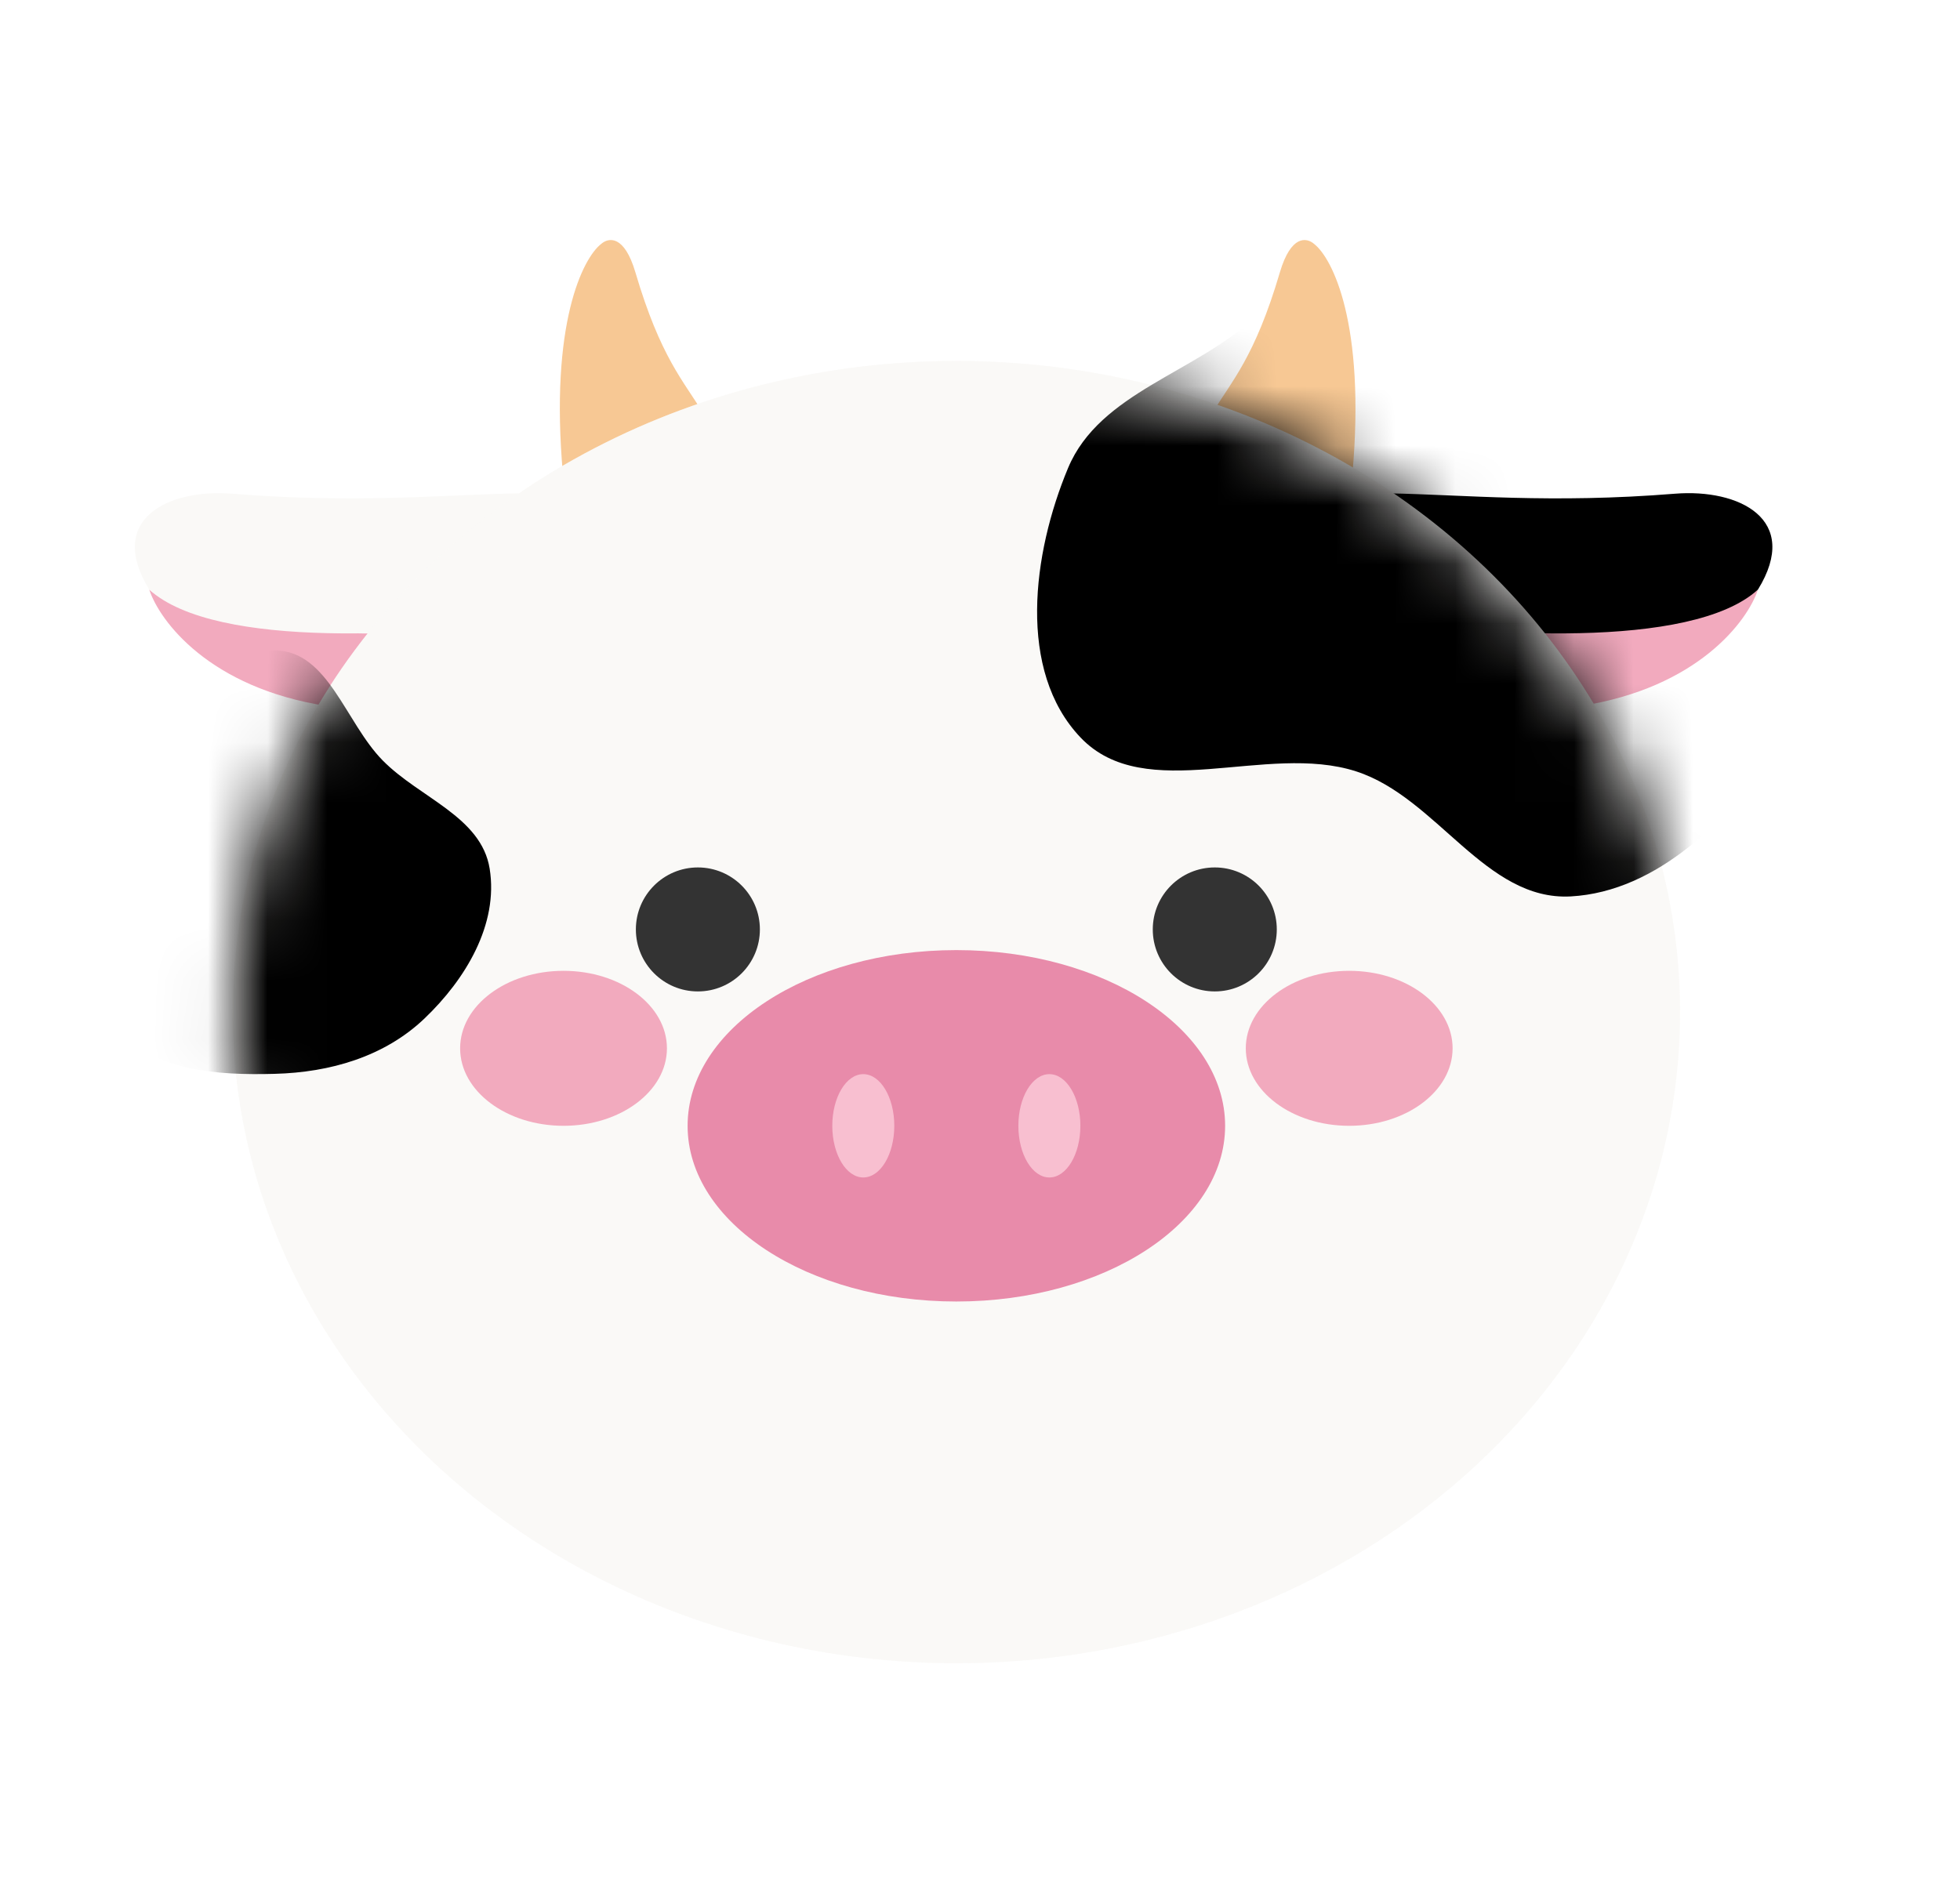 <svg width="33" height="32" viewBox="0 0 33 32" fill="none" xmlns="http://www.w3.org/2000/svg">
<g clip-path="url(#clip0_80_496)" filter="url(#filter0_d_80_496)">
<path d="M21.492 3.358C21.96 3.116 22.385 3.297 22.61 3.474L22.612 3.472C22.617 3.476 22.621 3.482 22.627 3.486C22.632 3.491 22.639 3.494 22.644 3.498L22.642 3.5C22.993 3.789 23.256 4.318 23.417 4.964C23.57 5.579 23.656 6.394 23.607 7.443C23.645 7.468 23.683 7.493 23.721 7.518C23.957 7.525 24.198 7.533 24.443 7.544L25.246 7.576C26.079 7.603 27.014 7.607 28.139 7.517L28.383 7.506C28.963 7.498 29.627 7.628 30.1 8.038C30.397 8.295 30.611 8.661 30.638 9.114C30.663 9.519 30.532 9.911 30.32 10.276C30.065 10.933 29.338 11.824 28.007 12.342C28.699 13.78 29.086 15.371 29.086 17.044C29.086 23.619 23.191 28.81 16.101 28.81C9.012 28.809 3.118 23.619 3.118 17.044C3.118 15.383 3.499 13.803 4.182 12.372C2.801 11.859 2.049 10.946 1.79 10.276C1.578 9.911 1.449 9.518 1.473 9.114C1.501 8.661 1.715 8.295 2.011 8.038C2.552 7.57 3.342 7.466 3.971 7.517L4.519 7.555C5.761 7.625 6.763 7.584 7.668 7.545L8.485 7.516C8.536 7.482 8.587 7.448 8.638 7.415C8.593 6.375 8.68 5.568 8.833 4.957C8.994 4.315 9.255 3.788 9.604 3.5L9.603 3.498C9.608 3.494 9.615 3.491 9.62 3.486C9.625 3.482 9.63 3.476 9.636 3.472L9.636 3.474C9.861 3.297 10.287 3.116 10.756 3.358C11.162 3.569 11.357 3.991 11.466 4.36L11.58 4.726C11.758 5.258 11.926 5.593 12.082 5.854C13.349 5.481 14.7 5.279 16.101 5.279C17.517 5.279 18.881 5.485 20.159 5.865C20.35 5.547 20.558 5.121 20.782 4.36L20.827 4.22C20.943 3.888 21.137 3.543 21.492 3.358Z" stroke="white" stroke-width="1.6"/>
<path d="M9.478 7.984C9.252 5.453 9.814 4.344 10.124 4.106C10.248 3.999 10.511 3.953 10.698 4.586C11.121 6.023 11.517 6.424 11.827 6.942C11.513 7.238 10.604 7.861 9.478 7.984Z" fill="#F7C894"/>
<path d="M22.77 7.984C22.995 5.453 22.433 4.344 22.123 4.106C21.999 3.999 21.736 3.953 21.549 4.586C21.126 6.023 20.73 6.424 20.421 6.942C20.734 7.238 21.643 7.861 22.77 7.984Z" fill="#F7C894"/>
<path d="M5.506 11.89C3.524 11.586 2.685 10.456 2.513 9.929C3.446 10.687 6.024 10.717 7.196 10.638L6.59 11.994C6.421 11.999 6.099 11.981 5.506 11.89Z" fill="#F2AABE"/>
<path d="M3.907 8.314C6.004 8.483 7.462 8.331 8.736 8.308L9.115 10.409C7.193 10.703 3.638 10.952 2.513 9.929C1.781 8.739 2.839 8.229 3.907 8.314Z" fill="#FAF9F7"/>
<path d="M26.605 11.89C28.587 11.586 29.426 10.456 29.598 9.929C28.665 10.687 26.087 10.717 24.915 10.638L25.521 11.994C25.69 11.999 26.012 11.981 26.605 11.89Z" fill="#F2AABE"/>
<path d="M28.204 8.314C26.108 8.483 24.649 8.331 23.375 8.308L22.997 10.409C24.918 10.703 28.474 10.952 29.598 9.929C30.331 8.739 29.272 8.229 28.204 8.314Z" fill="black"/>
<ellipse cx="16.102" cy="17.044" rx="12.184" ry="10.965" fill="#FAF9F7"/>
<mask id="mask0_80_496" style="mask-type:alpha" maskUnits="userSpaceOnUse" x="3" y="6" width="26" height="23">
<ellipse cx="16.102" cy="17.044" rx="12.184" ry="10.965" fill="#FAF9F7"/>
</mask>
<g mask="url(#mask0_80_496)">
<ellipse cx="16.102" cy="17.044" rx="12.184" ry="10.965" fill="#FAF9F7"/>
<path fill-rule="evenodd" clip-rule="evenodd" d="M18.191 12.418C19.283 13.569 21.319 12.499 22.835 12.991C24.198 13.433 25.009 15.175 26.447 15.096C27.917 15.014 29.105 13.787 29.974 12.597C30.805 11.461 31.276 10.055 31.145 8.667C31.025 7.395 30.104 6.415 29.298 5.428C28.59 4.561 27.805 3.792 26.782 3.326C25.711 2.837 24.498 2.327 23.377 2.724C22.278 3.112 22.002 4.508 21.16 5.314C20.152 6.278 18.519 6.6 17.983 7.881C17.381 9.322 17.125 11.296 18.191 12.418Z" fill="black"/>
<path fill-rule="evenodd" clip-rule="evenodd" d="M4.625 10.953C5.525 10.955 5.813 12.166 6.444 12.807C7.067 13.439 8.102 13.752 8.244 14.627C8.396 15.569 7.837 16.493 7.148 17.151C6.474 17.795 5.557 18.06 4.625 18.084C3.663 18.11 2.56 18.044 1.966 17.287C1.398 16.561 1.75 15.534 1.917 14.627C2.045 13.936 2.38 13.365 2.797 12.799C3.331 12.074 3.725 10.95 4.625 10.953Z" fill="black"/>
</g>
<circle cx="11.75" cy="15.652" r="1.044" fill="#333333"/>
<circle cx="20.453" cy="15.652" r="1.044" fill="#333333"/>
<ellipse cx="16.102" cy="18.959" rx="4.525" ry="2.959" fill="#E88BAA"/>
<ellipse cx="17.668" cy="18.959" rx="0.522" ry="0.87" fill="#F8BFD0"/>
<ellipse cx="14.535" cy="18.959" rx="0.522" ry="0.87" fill="#F8BFD0"/>
<ellipse cx="9.488" cy="17.654" rx="1.741" ry="1.305" fill="#F2AABE"/>
<ellipse cx="22.716" cy="17.654" rx="1.741" ry="1.305" fill="#F2AABE"/>
</g>
<defs>
<filter id="filter0_d_80_496" x="0.056" y="0" width="32" height="32" filterUnits="userSpaceOnUse" color-interpolation-filters="sRGB">
<feFlood flood-opacity="0" result="BackgroundImageFix"/>
<feColorMatrix in="SourceAlpha" type="matrix" values="0 0 0 0 0 0 0 0 0 0 0 0 0 0 0 0 0 0 127 0" result="hardAlpha"/>
<feOffset/>
<feComposite in2="hardAlpha" operator="out"/>
<feColorMatrix type="matrix" values="0 0 0 0 1 0 0 0 0 1 0 0 0 0 1 0 0 0 1 0"/>
<feBlend mode="normal" in2="BackgroundImageFix" result="effect1_dropShadow_80_496"/>
<feBlend mode="normal" in="SourceGraphic" in2="effect1_dropShadow_80_496" result="shape"/>
</filter>
<clipPath id="clip0_80_496">
<rect width="32" height="32" fill="white" transform="translate(0.056)"/>
</clipPath>
</defs>
</svg>
